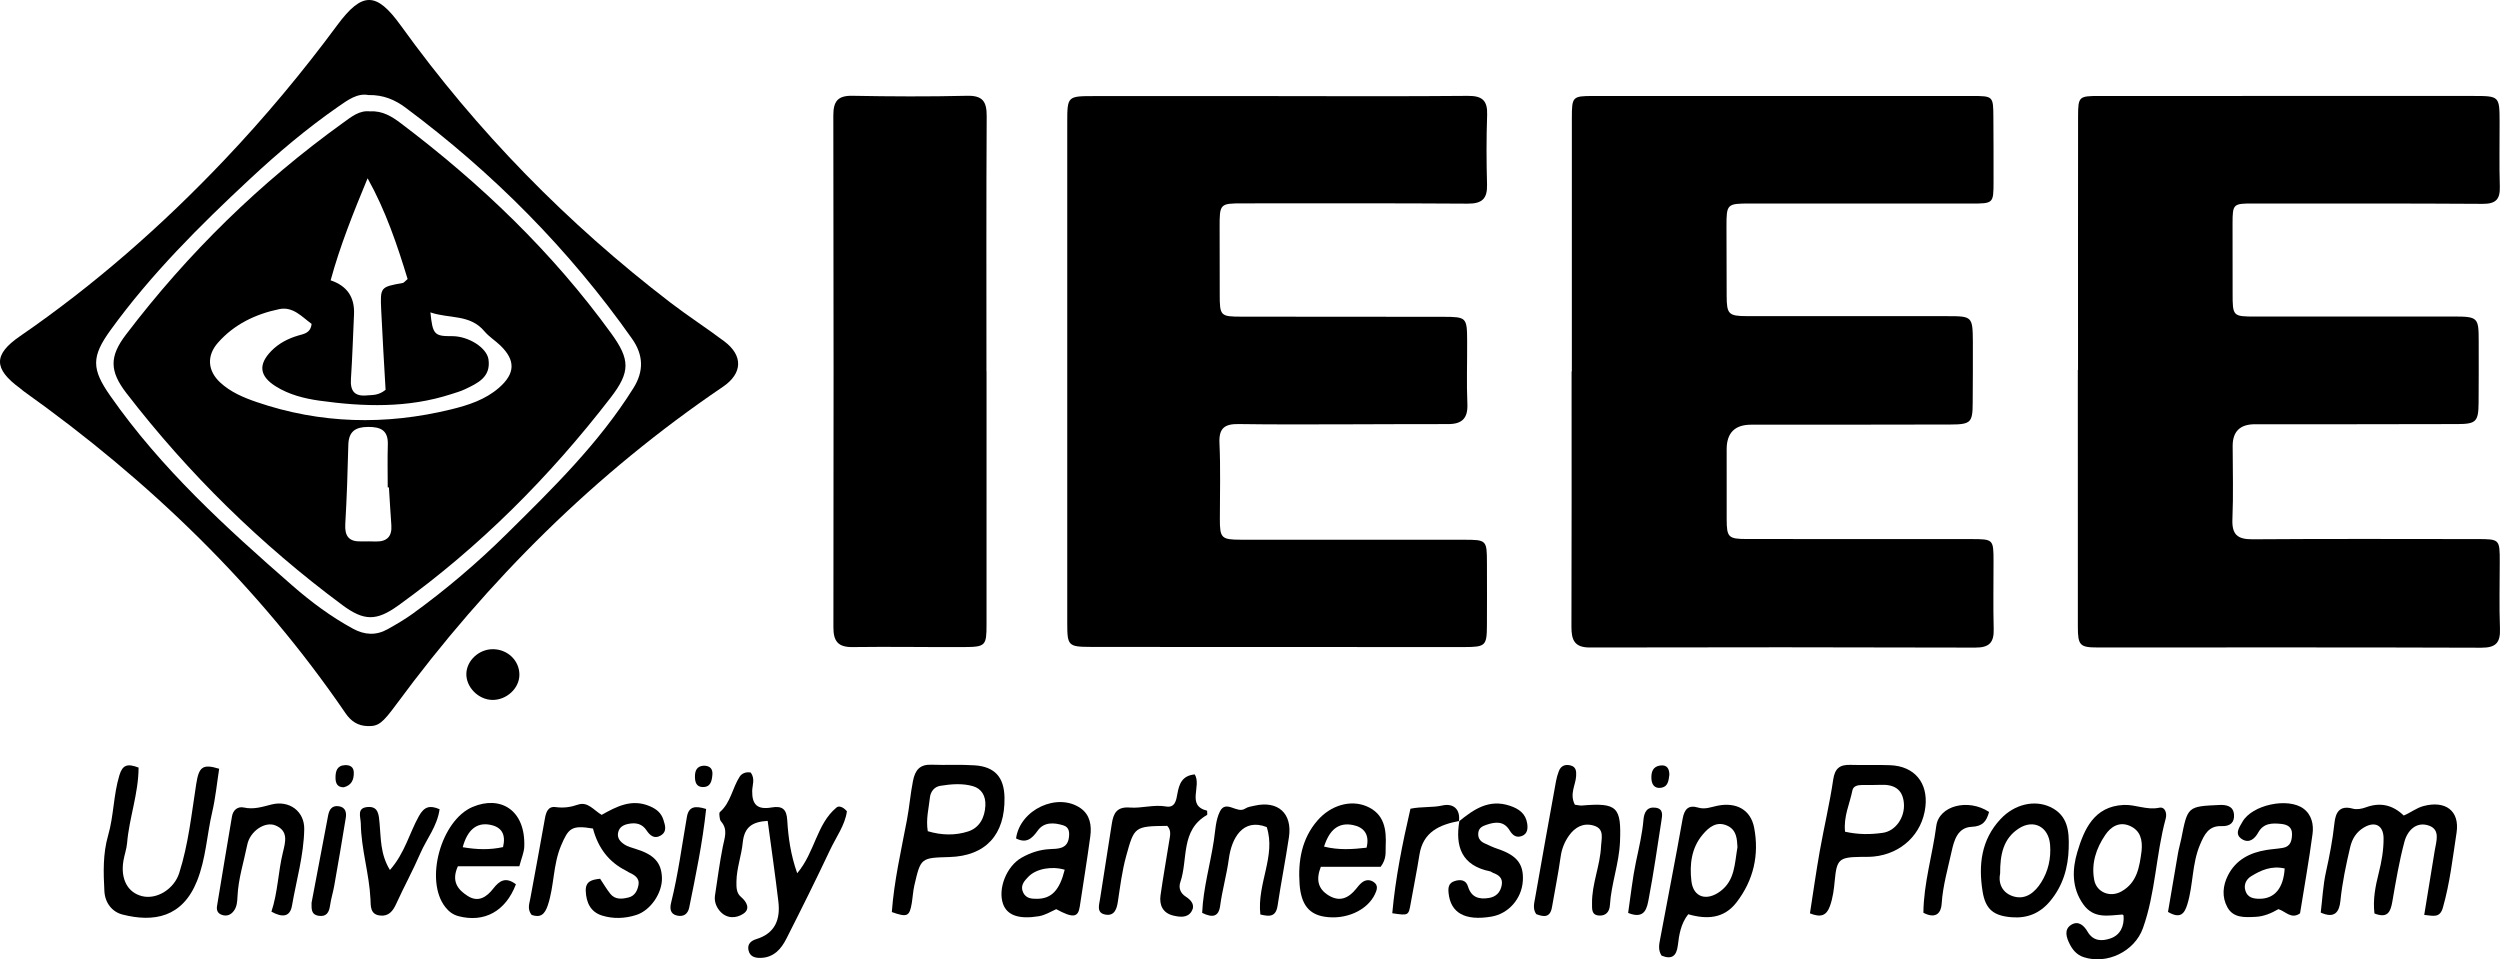 <svg viewBox="0 0 1501.22 576.05" xmlns="http://www.w3.org/2000/svg"><path d="m943.87 223.01c0-50.77-.02-101.55.01-152.32 0-12.61.42-13.05 12.77-13.05 75.85-.03 151.7-.04 227.55 0 12.68 0 12.72.11 12.8 12.73.09 12.94.13 25.88.1 38.83-.03 13.01-.07 13.03-13.59 13.03-44.24 0-88.49-.02-132.73-.02-13.75 0-14.06.29-14.05 13.82.01 13.94.05 27.88.11 41.81.05 10.76 1.16 11.97 12.05 11.99 40.25.06 80.51.02 120.76.02 14.55 0 14.92.29 15.03 15.24.09 12.28-.06 24.56-.1 36.84-.03 11.71-1.12 12.95-13.31 12.98-39.92.11-79.84.1-119.76.11q-14.73 0-14.67 14.9c.03 13.94-.03 27.88.01 41.82.03 10.87.97 11.91 12.01 11.93 44.91.06 89.82.02 134.73.04 13.37 0 13.48.13 13.5 13.22.02 13.61-.26 27.22.1 40.82.22 8.02-2.61 11.15-10.99 11.12-77.18-.24-154.36-.24-231.54-.06-9.27.02-11.05-4.57-11.03-12.47.17-51.11.09-102.21.09-153.32h.14z"/><path d="m1247.83 222.12c0-50.76-.04-101.53.03-152.29.02-11.8.51-12.19 12.55-12.2 74.84-.03 149.67-.04 224.51-.01 15.97 0 16 .1 16.06 15.54.05 12.94-.28 25.89.13 38.82.24 7.64-2.32 10.49-10.31 10.43-45.9-.32-91.8-.16-137.69-.21-12.11-.01-12.47.2-12.49 11.99-.03 13.94.06 27.87.04 41.81-.02 13.93.13 14.09 13.7 14.08 39.58-.03 79.16-.06 118.74-.02 14.9.02 15.33.52 15.33 14.92 0 12.28.06 24.55-.06 36.83-.11 11.29-1.42 12.8-12.6 12.84-40.58.14-81.15.09-121.73.1q-13.39 0-13.35 13.11c.03 14.6.46 29.22-.15 43.79-.38 9.14 2.81 12.25 12 12.18 44.9-.33 89.8-.16 134.7-.13 13.84 0 13.84.06 13.83 13.81 0 13.27-.38 26.56.13 39.81.32 8.43-2.22 11.66-11.25 11.62-76.83-.29-153.66-.13-230.49-.15-10.49 0-11.72-1.3-11.73-12.38-.04-51.43-.02-102.86-.02-154.28h.13z"/><path d="m767.64 57.72c37.91 0 75.83.2 113.74-.15 8.65-.08 11.94 2.74 11.63 11.43-.49 13.92-.45 27.87-.06 41.79.24 8.56-2.97 11.56-11.67 11.5-44.9-.33-89.79-.13-134.69-.17-14.08-.01-14.27.12-14.22 14.6.05 13.27.08 26.54.06 39.81-.01 13.2.34 13.61 13.23 13.62 40.24.03 80.48 0 120.73.09 14.29.03 14.53.33 14.61 14.52.07 12.61-.4 25.23.14 37.82.37 8.69-3.28 12.1-11.58 12.08-20.29-.05-40.57.12-60.86.14-21.62.02-43.24.18-64.85-.16-8.33-.13-12 2.32-11.58 11.41.71 15.23.24 30.51.24 45.77 0 11.28.94 12.26 12.67 12.27 44.57.03 89.13 0 133.7.02 13.83 0 13.97.15 14.01 13.91.04 12.61.07 25.21-.01 37.82-.08 11.85-.93 12.69-13.43 12.71-29.93.05-59.86 0-89.8-.02-44.9-.02-89.8.02-134.69-.07-13.49-.03-14.09-.72-14.09-14.18-.03-100.19-.04-200.39 0-300.58 0-15.94.12-15.98 16.04-16 36.92-.03 73.83 0 110.75 0v.04z"/><path d="m592.41 222.92c0 50.73.02 101.45-.01 152.18 0 12.65-.62 13.4-13.62 13.46-22.27.11-44.54-.31-66.8 0-8.77.12-11.55-3.52-11.53-11.91.15-102.45.13-204.89-.05-307.34-.01-8.36 2.58-11.96 11.45-11.79 22.92.43 45.87.54 68.79 0 9.46-.23 11.9 3.44 11.85 12.24-.29 51.06-.14 102.12-.14 153.17h.06z"/><path d="m220.7 436c-5.8-.14-9.94-2.92-13.18-7.66-52.28-76.48-117.92-139.7-193.19-193.33-.81-.58-1.52-1.29-2.32-1.88-15.96-11.7-16.06-20.2-.05-31.22 44.79-30.81 85.37-66.47 122.73-105.82 24.24-25.53 46.78-52.51 67.71-80.83 15.19-20.55 23.67-20.2 38.33.15 45.68 63.43 99.81 118.74 161.88 166.31 10.52 8.06 21.68 15.27 32.28 23.22 11.48 8.62 11.07 19.29-.84 27.36-76.65 51.96-141.23 116.26-196.01 190.59-8.49 11.52-10.84 13.32-17.34 13.11zm.57-378.92c-6.69-1.29-12.45 3-18.17 6.97-18.87 13.08-36.35 27.89-53.12 43.51-30.16 28.08-59.31 57.13-83.56 90.6-11.69 16.13-11.43 23.47-.22 39.51 30.49 43.66 69.52 79.19 109.33 113.94 11.27 9.83 23.22 18.74 36.44 25.92 7.09 3.85 13.92 4.16 20.84.28 5.19-2.91 10.38-5.93 15.19-9.42 19.93-14.45 38.65-30.39 56.14-47.68 27.62-27.29 55.44-54.43 76.22-87.67 6.38-10.2 6.03-19.9-.84-29.65-37.78-53.62-83.44-99.57-136-138.75-6.15-4.59-13.2-7.75-22.26-7.57z"/><path d="m450.84 463.92c2.73 3.9.89 7.54.84 11.08-.12 8.22 3.19 11.33 11.58 9.88 6.53-1.13 9.08 1.03 9.47 7.6.62 10.41 2.05 20.76 5.98 31.89 10.74-12.74 11.59-29.52 23.62-39.48 1.4-1.16 3.89-.46 6.23 2.27-1.08 8.22-6.49 15.51-10.19 23.35-8.44 17.9-17.26 35.63-26.22 53.29-3.07 6.05-7.46 11.08-15.1 11.39-3.56.15-6.81-.65-7.62-4.74-.73-3.65 1.64-5.58 4.74-6.53 11.35-3.47 14.49-11.89 13.24-22.49-1.89-16.07-4.23-32.09-6.43-48.51-8.78.54-14.04 3.3-14.98 13.11-.76 7.8-3.7 15.42-3.78 23.46-.03 3.36-.08 6.74 2.78 9.15 3.53 2.98 5.57 7.17 1.49 9.96-4.37 3-10.24 3.25-14.34-1.65-2.13-2.54-3.34-5.78-2.8-9.28 1.5-9.81 2.77-19.66 4.71-29.38 1.05-5.24 3.16-10.21-1.06-15-.6-.68-.79-1.83-.91-2.79s-.31-2.42.22-2.88c6.54-5.73 7.47-14.5 11.9-21.31 1.06-1.63 3.5-3.06 6.63-2.39z"/><path d="m356.06 497.53c-12.78-2.12-14.67-.36-19.16 10.27-4.88 11.55-4.04 24.11-7.94 35.79-1.9 5.68-4.47 7.6-9.72 5.81-2.73-3.43-1.37-6.71-.79-9.89 2.9-15.94 5.96-31.85 8.73-47.82.7-4.04 1.92-7.66 6.49-7.04 4.76.65 8.91.07 13.42-1.48 5.86-2.01 9.44 3.36 14.2 6.15 8.98-5.04 18.09-9.86 28.97-5.18 3.95 1.7 6.76 3.96 8.09 8.07 1.16 3.6 2.36 7.31-1.84 9.64-3.75 2.09-6.37-.36-8.28-3.24-2.6-3.9-6.21-4.7-10.42-3.97-3.05.53-5.78 1.69-6.6 5.14-.83 3.53 1.35 5.74 3.85 7.38 1.88 1.23 4.21 1.85 6.41 2.52 11.28 3.43 15.76 8.27 16.02 17.47.25 9-6.72 19.48-15.41 22.28-6.75 2.17-13.89 2.45-20.64.32-6.82-2.15-9.43-7.81-9.7-14.69-.24-6.02 3.84-6.85 8.62-7.38 2.04 3.05 3.86 6.18 6.08 8.99 2.93 3.69 7.06 3.22 11 2.25 3.66-.91 5.27-3.96 5.92-7.31.89-4.64-2.63-6.29-5.99-7.92-.6-.29-1.13-.71-1.72-1.01q-14.95-7.55-19.58-25.16z"/><path d="m83.22 460.96c-.08 15.69-5.65 30.19-6.9 45.27-.3 3.6-1.62 7.1-2.21 10.69-1.81 10.92 2.53 19.05 11.16 21.2 8.88 2.22 19.28-4.26 22.33-13.82 5.56-17.41 7.42-35.53 10.22-53.45 1.62-10.36 3.84-12.28 13.79-9.22-1.34 8.58-2.18 17.42-4.18 25.99-3.22 13.79-3.78 28.13-9.15 41.48-8.76 21.78-25.86 24.87-44.69 20.08-6.23-1.58-10.52-6.94-10.91-14.05-.61-11.25-.93-22.47 2.26-33.51 3.4-11.78 3.16-24.23 6.75-36.06 1.87-6.17 4.69-7.28 11.54-4.62z"/><path d="m535.53 547.68c1.35-18.59 5.59-36.91 9.07-55.28 1.48-7.8 2.09-15.69 3.63-23.46 1.3-6.59 4.13-10.02 11.21-9.74 8.61.34 17.27-.21 25.85.37 12.12.82 17.67 7.17 17.9 19.33.42 22.41-11.37 35.13-33.12 35.74-17.11.48-17.17.47-20.99 16.93-.82 3.53-.99 7.21-1.58 10.79-1.33 7.95-2.73 8.61-11.95 5.32zm21.57-48.56c8.21 2.49 16.57 2.67 24.33.13 6.67-2.18 9.94-8.19 10.28-15.53.27-5.76-2.29-10.12-7.39-11.61-6.35-1.85-13.18-1.29-19.72-.23-3.51.57-5.82 3.48-6.19 6.99-.69 6.48-2.47 12.94-1.31 20.23z"/><path d="m1455.72 549.39c2.27-13.93 4.28-26.29 6.31-38.65.9-5.48 3.45-12.39-3.28-14.89-7.66-2.85-13.1 2.8-14.91 9.57-3.16 11.77-5.16 23.88-7.26 35.91-1.06 6.09-2.7 10.36-10.75 7.2-1.02-8.37.58-16.43 2.6-24.41 1.72-6.8 2.9-13.65 2.88-20.64-.02-7.74-4.99-10.6-11.76-6.61-4.42 2.6-7.06 6.56-8.29 11.82-2.5 10.67-4.77 21.33-5.87 32.26-.66 6.52-3.35 10.87-11.82 7.04 1-8.14 1.38-16.4 3.14-24.35 2.16-9.73 4.04-19.45 5.09-29.37.67-6.33 3.04-10.9 11.04-8.68 2.36.65 5.39.11 7.78-.78 8.73-3.24 16.25-1.43 22.79 4.91 4.25-1.77 7.55-4.53 11.81-5.68 13.06-3.52 21.96 2.67 19.9 16.06-2.31 14.99-3.99 30.18-8.19 44.89-1.81 6.35-5.6 4.97-11.2 4.4z"/><path d="m1275.19 549.77c-.26-.21-.53-.62-.77-.6-8.47.56-17.09 2.71-23.4-6.09-7.15-9.97-6.66-21.3-3.61-31.46 4.06-13.5 9.93-27.39 27.76-28.26 7.14-.35 13.91 3.24 21.4 1.67 3.56-.74 4.77 3.36 3.92 6.47-5.91 21.67-6.07 44.54-13.68 65.84-5.01 14.03-21.61 22-35.58 17.43-4.19-1.37-6.7-4.48-8.44-7.94-1.89-3.78-3.62-8.73 1.03-11.55 4.12-2.5 7.47.27 9.71 4.14 3.31 5.72 8.49 5.94 13.87 4.06 5.63-1.97 8.27-7.07 7.79-13.69zm10.81-38.81c.62-6.52-.61-12.24-7.12-15.06-6.32-2.74-11.39.6-14.64 5.38-5.5 8.08-8.6 17.25-6.67 27.21 1.42 7.3 9.44 10.58 16.17 6.89 9.69-5.32 10.98-14.93 12.26-24.42z"/><path d="m634.23 545.95c-3.72 1.74-6.78 3.64-10.53 4.25-11.76 1.92-19-.48-21.43-7.53-3.12-9.07 2.13-22.49 11.15-27.62 5.22-2.96 10.83-4.87 17.01-5.17 4.85-.23 10.51 0 11.43-6.92.41-3.08.25-6.25-3.38-7.36-5.68-1.73-11.62-2.09-15.41 3.26-3.54 5-6.98 7.68-12.94 4.6 2.38-17.36 24.86-27.77 38.71-18.17 5.79 4.01 6.75 10.49 5.87 16.96-1.91 14.08-4.2 28.1-6.32 42.15-1 6.6-4.06 7.02-14.17 1.53zm5.11-23.68c-7.63-2.3-17.09-.67-21.78 4.16-2.47 2.54-5.14 5.4-3.14 9.55 1.74 3.6 5.06 3.77 8.43 3.74 8.63-.08 13.46-5.21 16.49-17.45z"/><path d="m945.69 483.22c1.72.21 3.03.59 4.31.48 21.14-1.82 23.66.92 22.79 21.79-.54 13.02-5.27 25.24-6.07 38.14-.23 3.78-2.36 6.36-6.38 6.15-4.81-.26-4.3-3.99-4.34-7.37-.14-11.73 4.91-22.63 5.41-34.23.2-4.69 2.3-10.53-4.55-12.47-6.2-1.76-11.12 1.06-14.65 5.99-2.7 3.77-4.39 7.98-5.06 12.77-1.42 10.14-3.47 20.19-5.2 30.29-1.09 6.39-4.96 5.91-9.47 4.15-2.25-3.24-1.18-6.64-.64-9.76 4.07-23.43 8.32-46.83 12.56-70.23.35-1.95.94-3.87 1.62-5.73 1.24-3.41 3.9-4.41 7.19-3.53 3.3.88 3.4 3.61 3.24 6.4-.32 5.44-4.08 10.68-.76 17.17z"/><path d="m309.8 531.01c-6.21 16.32-19.08 23.12-34.36 19.17-3.41-.88-5.88-2.75-8.02-5.46-12.65-16.04-2.55-52.19 16.38-60.17 16.79-7.08 31.8 1.86 31.02 23.81-.13 3.52-1.7 6.99-2.96 11.81h-36.91c-4.11 9.11 0 14.07 5.89 17.84 6.48 4.15 11.51.52 15.4-4.48 3.8-4.89 7.57-7.07 13.58-2.52zm-31.94-22.27c8.59 1.47 16.27 1.66 24.22-.07 1.77-7.57-.72-12.12-8.01-13.44-7.84-1.42-13.4 3.07-16.21 13.51z"/><path d="m1086.85 548.46c1.99-12.72 3.72-25.1 5.9-37.4 2.54-14.32 5.95-28.5 8.06-42.88 1-6.84 3.99-9.08 10.37-8.88 7.97.25 15.96-.12 23.92.2 14.5.58 22.76 10.53 21.08 25.01-1.88 16.21-14.3 28.19-31.05 29.84-2.64.26-5.31.18-7.97.21-12.68.17-14.23 1.47-15.39 13.96-.49 5.3-1.09 10.47-2.91 15.56-2.02 5.64-5.37 7.08-12.01 4.38zm21.07-49.02c8.23 1.82 15.53 1.68 22.7.66 7.74-1.11 13.32-9.33 12.65-17.68-.71-8.94-6.37-11.55-14.45-11.12-3.64.19-7.29.06-10.94.1-2.48.02-5.04.66-5.54 3.25-1.56 7.96-5.4 15.56-4.41 24.8z"/><path d="m997.74 573.83c-2.24-3.49-1.41-6.87-.82-10.04 4.46-24.05 9.24-48.05 13.49-72.14 1.06-5.99 3.65-8.41 9.34-6.7 4.19 1.26 7.81-.37 11.67-1.14 11.28-2.24 19.86 2.43 21.93 13.22 3.12 16.33-.36 31.59-10.64 44.89-7.54 9.76-17.82 10.28-28.94 7.07-4.48 5.71-5.48 12.24-6.25 18.74-.79 6.68-3.95 8.51-9.78 6.1zm45.59-65.17c-.29-4.71-.4-10.29-6.19-12.88-6.33-2.82-10.87.87-14.64 5.3-6.92 8.13-7.97 18.2-6.83 28.01 1.15 9.88 9.25 12.19 17.42 6.07 8.77-6.57 8.52-16.56 10.24-26.5z"/><path d="m162.98 547.46c3.87-11.61 4.01-23.88 6.92-35.71 1.55-6.32 3.38-12.84-4.52-16.1-6.23-2.57-15.25 3.4-16.91 11.63-2.09 10.36-5.41 20.51-5.87 31.19-.13 2.97-.34 6.03-2.21 8.53-1.73 2.32-4.1 3.35-6.99 2.42-2.63-.85-3.52-2.74-3.07-5.42 2.99-17.94 5.9-35.89 8.98-53.81.65-3.8 3.47-6.1 7.16-5.28 5.87 1.31 11.07-.42 16.55-1.82 10.6-2.7 19.87 3.99 19.67 14.85-.28 15.59-4.72 30.65-7.36 45.93-1.13 6.56-5.57 7.36-12.34 3.57z"/><path d="m1381.16 548.43c-5.28 3.82-8.68-1.23-13.02-2.5-4.24 2.46-8.73 4.42-13.85 4.64-6.42.28-13.17.8-16.79-5.81-3.39-6.18-2.75-12.96.37-19.12 4.74-9.34 13.14-13.63 23.13-15.25 3.27-.53 6.61-.68 9.87-1.26 4.59-.81 5.38-4.34 5.46-8.23.09-4.33-2.91-5.78-6.4-6.14-5.36-.56-10.68-.62-13.87 5.13-2.12 3.83-5.43 6.68-9.71 4.05-4.9-3.02-1.57-7.28.21-10.45 5.73-10.18 27.29-14.83 36.64-7.92 5.01 3.7 6.2 9.65 5.45 15.23-2.13 15.97-4.96 31.84-7.5 47.63zm-9.24-26.93c-7.99-1.8-14.27 1.07-20.12 4.66-2.81 1.72-4.6 4.87-3.5 8.56 1.27 4.3 4.78 5 8.65 4.98 8.83-.05 14.25-6.23 14.97-18.2z"/><path d="m700.9 495.93c-19.72.17-19.8.56-24.66 18.17-2.49 9.03-3.58 18.18-4.98 27.35-.61 3.98-1.84 8.56-7.12 7.81-5.96-.85-4.14-5.72-3.57-9.5 2.3-15.06 4.74-30.09 7.06-45.14.96-6.25 2.99-10.31 10.86-9.7 7.13.55 14.28-1.92 21.68-.64 5.39.93 6.13-3.58 6.86-7.74.99-5.64 2.78-10.85 10.41-11.51 4.26 7.12-5.24 18.71 7.41 21.79 0 1.31.24 2.37-.03 2.53-16.1 9.2-11.31 26.69-16.05 40.36-1.18 3.4.02 6.63 3.21 8.67 3.46 2.21 5.86 5.19 3.46 9.02-2.5 3.97-7.16 3.28-10.94 2.38-6.18-1.48-8.46-6.24-7.62-12.17 1.53-10.81 3.48-21.55 5.18-32.34.5-3.2 1.54-6.55-1.14-9.33z"/><path d="m829.07 520.5h-35.93c-3.06 7.81-1.61 13.33 4.67 17.18 6.64 4.08 11.98 1.66 16.48-3.9 1.04-1.29 2.07-2.63 3.33-3.68 2.28-1.91 4.95-2.09 7.35-.39 2.77 1.96 1.91 4.58.73 7.12-4.62 9.91-17.74 15.76-30.58 13.6-8.96-1.5-13.86-7.16-14.74-19.57-.97-13.79 1.22-27.17 10.73-38.14 7.95-9.17 19.82-12.64 29.49-8.57 10.76 4.54 12 13.97 11.49 24.04-.18 3.57.68 7.33-3.01 12.31zm-33.99-12.12c8.91 2.2 17.13 1.61 25.52.65 2.01-7.94-1.63-12.3-8.12-13.61-8.85-1.79-14.22 2.97-17.4 12.96z"/><path d="m1242.24 509.14c-.32 11.92-3.47 22.83-11.3 32.13-6 7.12-13.5 10.26-22.9 9.53-10.75-.84-15.74-4.58-17.5-15.41-2.6-15.95-.86-31.16 10.8-43.59 8.36-8.91 20.34-11.68 29.87-7.19 10.56 4.98 11.35 14.56 11.02 24.53zm-41.19 15.42c-1.24 6.12 1.44 11.87 8.31 13.8 7.26 2.03 12.69-2.71 16.3-8.42 4.29-6.79 6.03-14.47 5.39-22.67-.83-10.73-9.82-15.61-18.82-9.75-9.38 6.11-11.21 15.7-11.18 27.04z"/><path d="m234.14 522.43c9.03-10.28 11.69-22.18 17.43-32.41 3.18-5.67 6.5-6.64 12.4-4.09-1.42 10.27-7.81 17.81-11.54 26.43-4.46 10.3-9.87 20.18-14.52 30.4-1.99 4.36-4.49 7.53-9.58 7.02-6.11-.61-5.68-5.63-5.87-9.85-.72-15.26-5.57-29.99-5.8-45.32-.06-4.12-2.67-9.48 4.13-10.01 6.56-.51 6.67 4.87 7.13 9.68.88 9.08.34 18.5 6.22 28.14z"/><path d="m876.06 493.25c8.91-7.23 17.98-13.61 30.57-9.41 5.52 1.84 9.52 4.73 10.43 10.66.46 3.02.22 6.24-3.26 7.53-3.37 1.24-5.54-.5-7.31-3.43-3.48-5.76-8.66-5.13-14.04-3.27-2.28.79-4.32 1.77-4.72 4.51-.44 3.03.84 5.19 3.52 6.46s5.39 2.54 8.2 3.48c11.43 3.84 15.61 9.1 14.99 19.17-.66 10.71-8.57 19.72-18.85 21.46-15.83 2.68-24.49-2.14-25.74-14.11-.35-3.35.03-6.05 3.54-7.2s6.9-.84 8.13 3.25c1.96 6.51 6.56 7.8 12.43 6.89 4.46-.69 7.08-3.44 7.84-7.85.71-4.13-1.84-6.02-5.25-7.26-.62-.22-1.15-.77-1.77-.9-17.1-3.47-21.05-14.88-18.43-30.28l-.27.29z"/><path d="m756.82 549.12c-2.05-18.62 9.49-35.13 3.84-52.47-14.33-5.6-21.09 6.59-22.75 19.03-1.27 9.55-3.97 18.76-5.23 28.27-.87 6.51-4.5 7.33-10.79 4.22.61-14.67 4.83-29 7.04-43.56.87-5.75 1.01-12.09 3.61-17.32 3.64-7.34 10.25 1.58 15.16-1.73 1.57-1.06 3.73-1.32 5.66-1.76 14.06-3.2 22.77 4.62 20.64 18.92-2.04 13.72-4.75 27.34-6.81 41.06-1.02 6.8-4.76 6.72-10.37 5.35z"/><path d="m876.33 492.96c-11.82 2.25-21.81 6.5-23.97 20.28-1.53 9.77-3.53 19.47-5.25 29.22-1.3 7.38-1.26 7.39-11.07 5.93 1.92-21.15 6.09-41.9 10.92-62.76 6.78-1.41 13.02-.56 19.16-1.95 6.26-1.42 10.97 1.89 9.94 9.59l.27-.29z"/><path d="m424.03 485.78c-2.2 20.6-6.25 39.86-10.16 59.15-.8 3.95-3.39 5.69-7.22 4.88-4.41-.93-4.46-4.48-3.63-7.84 4.21-16.95 6.46-34.25 9.45-51.41 1.1-6.34 4.94-6.85 11.56-4.78z"/><path d="m187.08 542.16c3.32-17.49 6.65-34.97 9.95-52.46.7-3.73 2.46-6.28 6.67-5.52 3.84.69 4.43 3.83 3.94 6.9-2.2 13.67-4.56 27.3-6.96 40.94-.68 3.89-1.92 7.68-2.46 11.58-.58 4.23-2.15 7.07-6.91 6.31-4.62-.73-4.22-4.31-4.23-7.75z"/><path d="m1301.86 547.6c2.04-12.04 3.98-23.67 6.01-35.3.51-2.93 1.4-5.79 1.97-8.71 3.78-19.26 3.77-19.36 22.77-20.21 3.98-.18 8.46.41 8.88 5.71.39 4.89-2.42 7.19-7.38 6.98-7.79-.32-10.39 4.91-13.03 11.15-4.87 11.5-4.01 24.06-7.59 35.76-1.78 5.83-4.31 8.91-11.63 4.62z"/><path d="m1194.41 487.56c-1.57 5.76-3.95 8.66-10.4 8.93-8.52.36-10.63 8.16-12.11 14.9-2.26 10.3-5.24 20.47-5.94 31.13-.46 6.95-4.52 8.97-10.99 5.58.2-17.91 5.49-34.78 7.74-52.1 1.6-12.25 19.17-16.7 31.7-8.44z"/><path d="m295.62 420.29c-8.38-.1-15.89-7.77-15.58-15.9.3-7.85 7.61-14.56 15.87-14.56 8.91 0 16.01 6.83 15.98 15.37-.03 8.12-7.65 15.2-16.27 15.1z"/><path d="m977.68 548.2c1.58-10.63 2.62-20.77 4.7-30.68 1.77-8.41 3.79-16.74 4.51-25.32.38-4.55 2.21-7.9 7.33-7.18 4.72.67 3.97 4.49 3.45 7.78-2.45 15.63-4.64 31.32-7.62 46.85-1.01 5.26-2.06 12.75-12.37 8.55z"/><path d="m206.4 472.76c-3.86.03-4.94-2.48-4.93-5.77 0-3.89.89-7.33 5.72-7.53 2.95-.12 5.18 1.02 5.26 4.39.1 4.31-1.3 7.71-6.05 8.91z"/><path d="m1002.44 465.18c-.48 3.44-.64 7.44-5.42 7.91-3.78.37-5.23-2.36-5.37-5.6-.17-3.87.83-7.32 5.5-7.84 3.88-.43 5.22 1.9 5.29 5.53z"/><path d="m422.7 459.78c3.6.07 5.42 1.88 5.08 5.5-.35 3.69-1.02 7.46-5.89 7.33-3.8-.1-4.57-3.08-4.58-6.22-.02-3.62 1.13-6.4 5.39-6.61z"/><path d="m222.28 66.88c7.41-.48 13.15 3.17 18.42 7.14 47.97 36.22 91.01 77.42 126.35 126.21 11.36 15.67 11.56 23.08-.36 38.54-36.67 47.55-78.72 89.76-127.64 124.89-13.07 9.38-20.52 9.28-33.49-.34-49.09-36.44-92.35-78.85-129.65-127.24-10.22-13.26-10.25-22.04-.3-35.12 37.21-48.95 80.72-91.51 130.7-127.44 4.82-3.47 9.58-7.42 15.97-6.63zm-35.15 127.63c-5.73-4.15-11.12-10.62-19.46-8.88-14.2 2.97-27.09 9.1-36.87 20.26-6.82 7.79-6.11 16.8 1.4 23.77 6.22 5.77 13.91 9.02 21.74 11.71 38.48 13.22 77.54 14.09 116.89 4.48 10.32-2.52 20.57-5.82 28.8-13 9.82-8.56 10.01-16.47.9-25.32-3.08-3-6.9-5.32-9.63-8.58-8.72-10.43-21.2-7.45-32.44-11.37 1.33 13.33 2.39 14.35 13 14.28 9.69-.06 20.88 6.85 21.88 14.03 1.48 10.61-6.53 14.24-14.14 17.85-2.67 1.27-5.58 2.08-8.41 2.99-25.97 8.4-52.48 7.56-78.98 3.86-9.13-1.28-18.34-3.61-26.35-8.67-9.66-6.1-10.49-13-2.59-21.13 4.46-4.58 10.05-7.49 16.2-9.3 3.44-1.01 7.41-1.43 8.04-6.97zm44.41 39.58c-.87-15.67-1.91-31.83-2.64-48.01-.62-13.74-.46-13.74 13.04-16.18.56-.1 1.01-.8 2.83-2.34-6.21-20.36-13.15-41.03-24.03-60.51-8.52 20.56-16.55 40.54-22.2 61.29q14.76 4.93 14.04 20.44c-.6 12.92-.99 25.85-1.85 38.76-.48 7.29 2.2 10.65 9.69 9.89 3.27-.33 6.69.19 11.12-3.34zm2 58.57h-.72c0-8.58-.2-17.17.06-25.74.26-8.45-4.19-10.6-11.79-10.56-7.72.04-11.74 2.73-11.93 10.85-.38 15.84-.91 31.69-1.83 47.51-.42 7.21 2.21 10.61 9.48 10.39 2.98-.09 5.96 0 8.94.05 6.67.11 9.73-3.09 9.25-9.77-.55-7.57-.98-15.16-1.46-22.74z"/></svg>